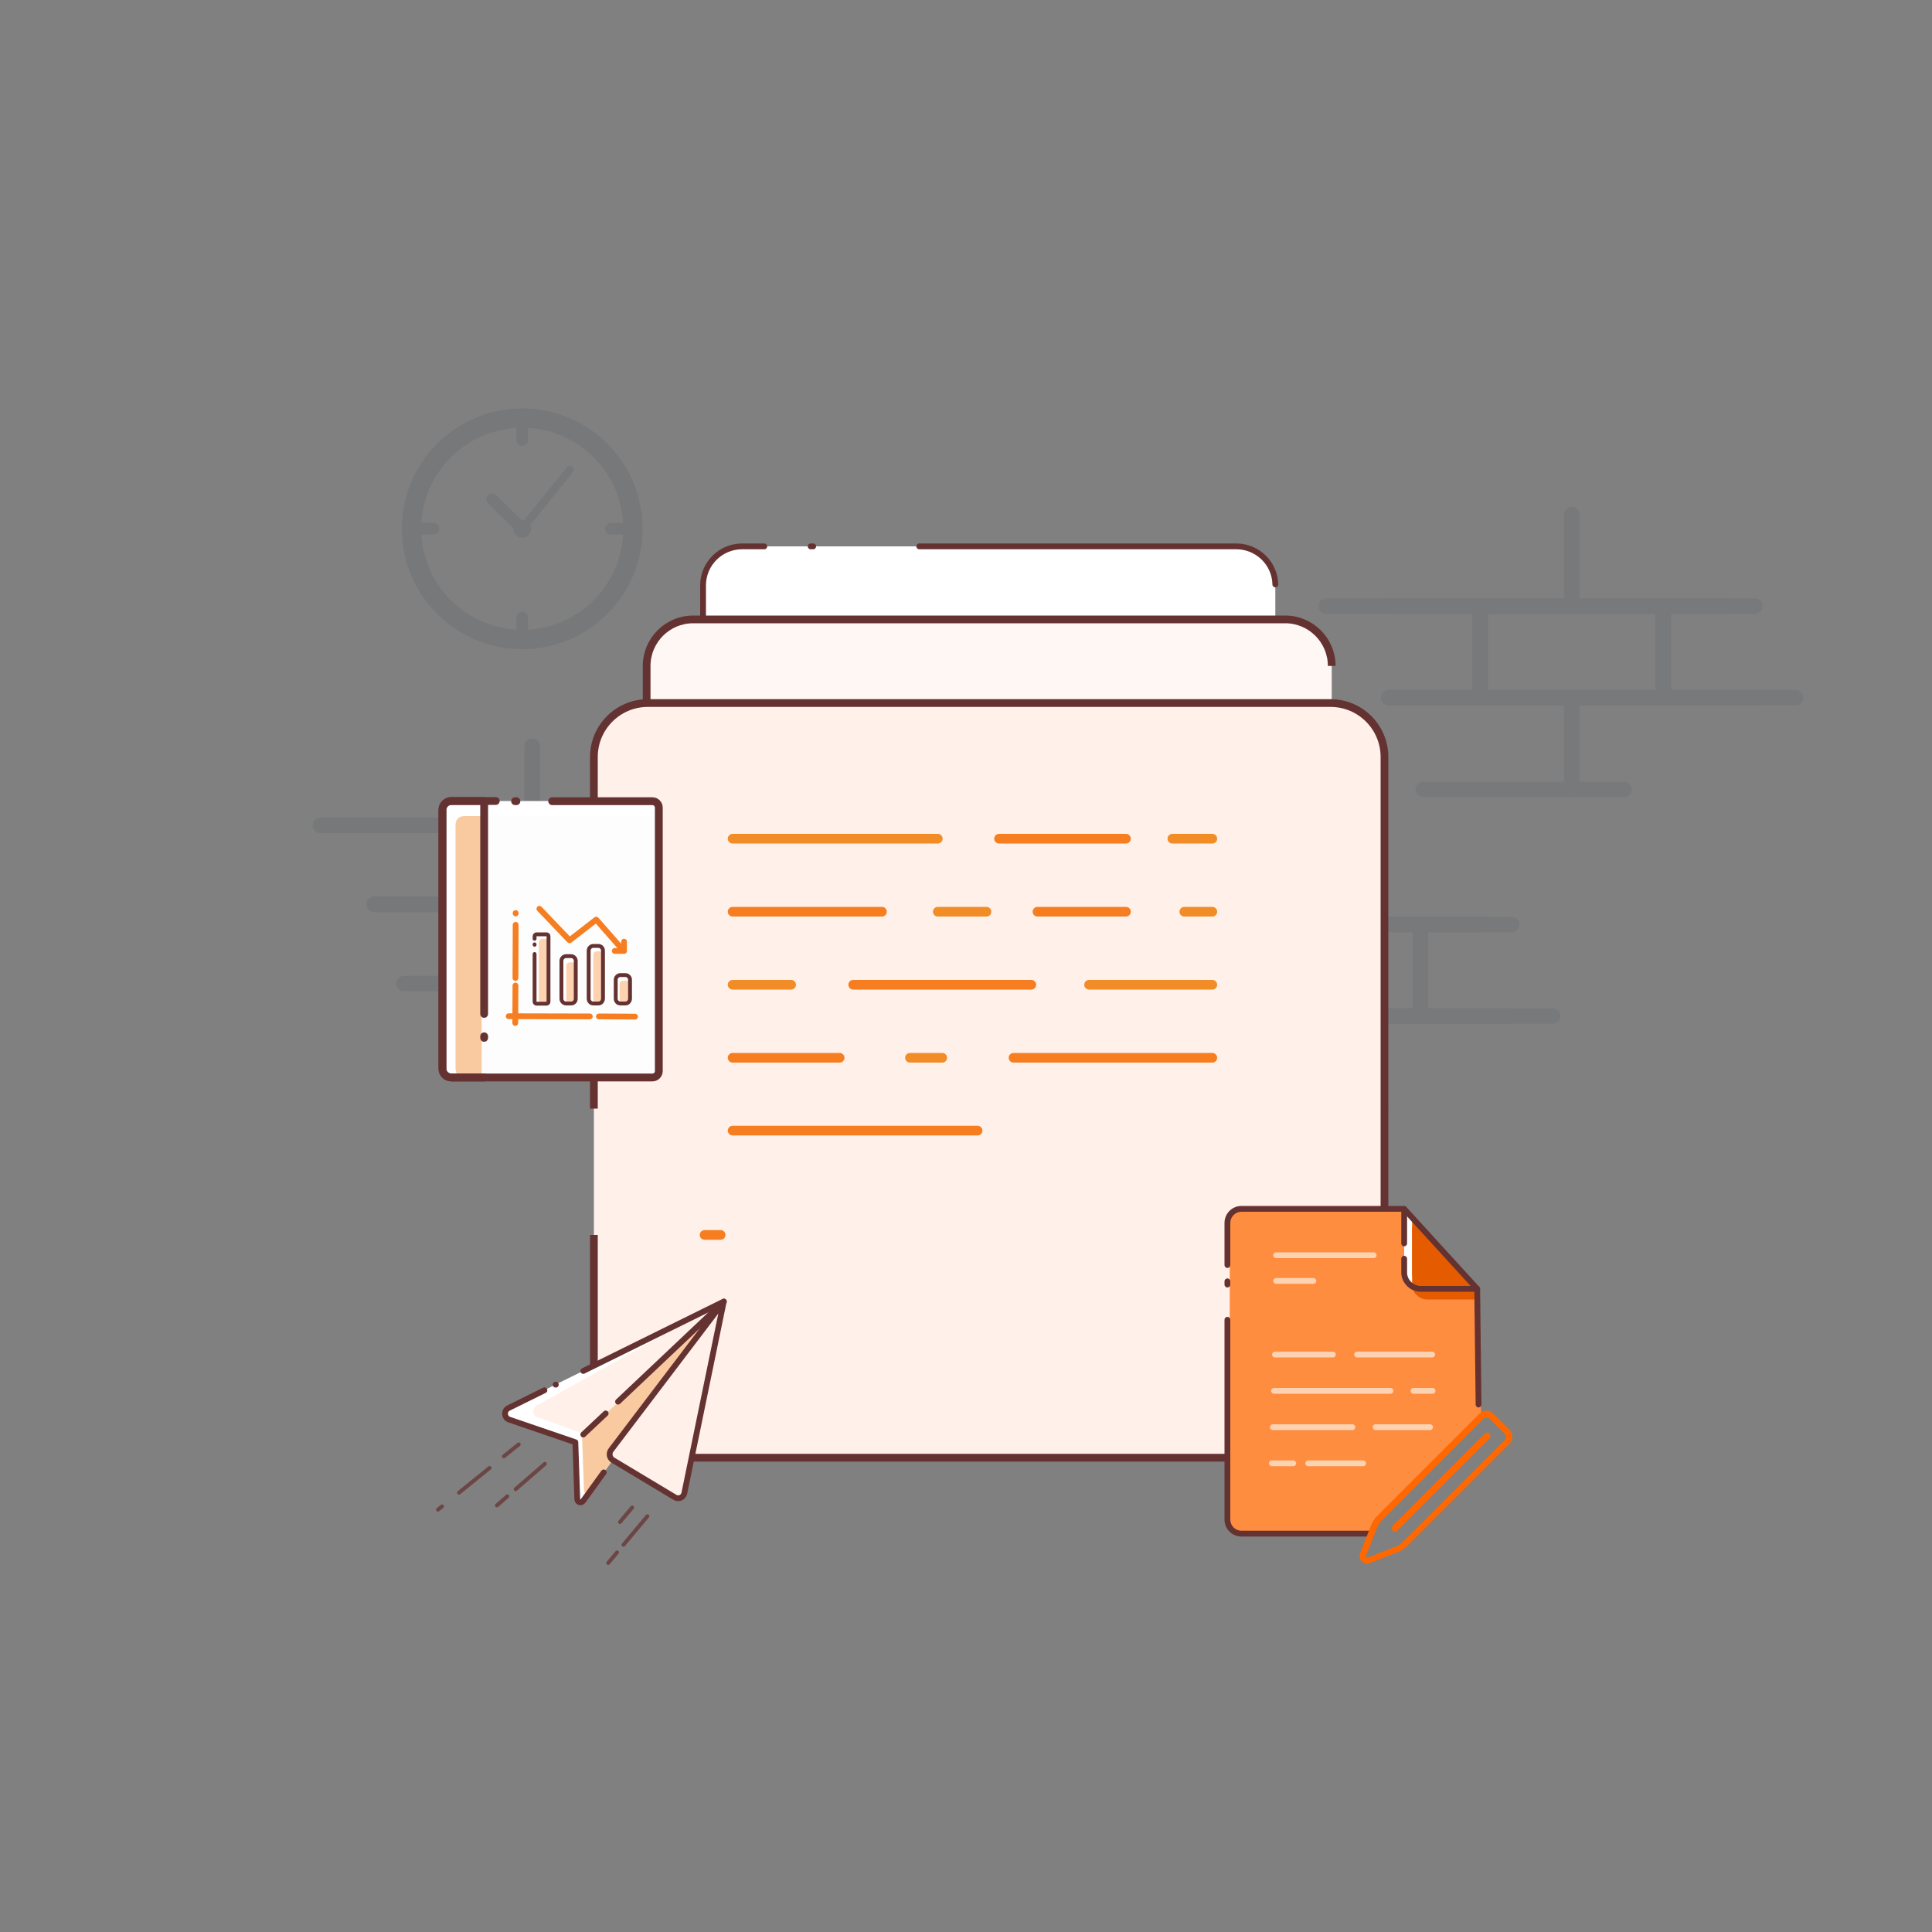 <?xml version="1.0" encoding="utf-8"?>
<!-- Generator: Adobe Illustrator 23.0.3, SVG Export Plug-In . SVG Version: 6.00 Build 0)  -->
<svg version="1.1" id="Layer_1" xmlns="http://www.w3.org/2000/svg" xmlns:xlink="http://www.w3.org/1999/xlink" x="0px" y="0px"
	 viewBox="0 0 1000 1000" style="enable-background:new 0 0 1000 1000;" xml:space="preserve">
<rect x="0" y="0" width="1000" height="1000" fill="#808080" stroke="none"/>
<style type="text/css">
	.st0{opacity:0.5;}
	.st1{opacity:0.17;}
	.st2{fill:none;stroke:#1B3242;stroke-width:8;stroke-linecap:round;stroke-linejoin:round;stroke-miterlimit:10;}
	.st3{opacity:0.1;}
	.st4{fill:none;stroke:#1B3242;stroke-width:10;stroke-linecap:round;stroke-linejoin:round;stroke-miterlimit:10;}
	.st5{fill:none;stroke:#1B3242;stroke-width:6;stroke-linecap:round;stroke-linejoin:round;stroke-miterlimit:10;}
	.st6{fill:#1B3242;}
	.st7{fill:none;stroke:#1B3242;stroke-width:4;stroke-linecap:round;stroke-linejoin:round;stroke-miterlimit:10;}
	.st8{fill:#FFFFFF;}
	.st9{fill:#FFFFFF;stroke:#653232;stroke-width:3;stroke-linecap:round;stroke-linejoin:round;stroke-miterlimit:10;}
	.st10{fill:#FFF7F3;stroke:#653232;stroke-width:4;stroke-miterlimit:10;}
	.st11{fill:#FFF0E9;stroke:#653232;stroke-width:4;stroke-miterlimit:10;}
	.st12{fill:none;stroke:#F67E21;stroke-width:5;stroke-linecap:round;stroke-linejoin:round;stroke-miterlimit:10;}
	.st13{fill:none;stroke:#F28C27;stroke-width:5;stroke-linecap:round;stroke-linejoin:round;stroke-miterlimit:10;}
	.st14{fill:#FF8D40;}
	.st15{fill:#FCD2B1;}
	.st16{fill:#E55C00;}
	.st17{fill:#653232;}
	.st18{fill:none;stroke:#91C2FF;stroke-width:3;stroke-linecap:round;stroke-linejoin:round;stroke-miterlimit:10;}
	.st19{fill:#FF6700;}
	.st20{fill:#FDFDFD;}
	.st21{fill:#F9CAA0;}
	.st22{fill:none;stroke:#653232;stroke-width:4.048;stroke-linecap:round;stroke-linejoin:round;stroke-miterlimit:10;}
	.st23{fill:none;stroke:#653232;stroke-width:2;stroke-linecap:round;stroke-linejoin:round;stroke-miterlimit:10;}
	.st24{fill:none;stroke:#F67E21;stroke-width:3;stroke-linecap:round;stroke-linejoin:round;stroke-miterlimit:10;}
	.st25{fill:#FFF0E9;}
	.st26{fill:none;stroke:#653232;stroke-width:3;stroke-linecap:round;stroke-linejoin:round;stroke-miterlimit:10;}
	.st27{fill:none;stroke:#6D4545;stroke-width:2;stroke-linecap:round;stroke-linejoin:round;stroke-miterlimit:10;}
</style>
<g class="st0">
	<g id="XMLID_19_" class="st1">
		<polyline id="XMLID_8_" class="st2" points="687.8,431.1 687.8,478.5 593.1,478.5 		"/>
		<polyline id="XMLID_7_" class="st2" points="782.5,478.5 687.8,478.5 687.8,431.1 		"/>
		<rect id="XMLID_22_" x="640.4" y="478.5" class="st2" width="94.7" height="47.4"/>
		<polyline id="XMLID_6_" class="st2" points="714.8,573.3 687.8,573.3 687.8,525.9 782.5,525.9 		"/>
		<polyline id="XMLID_5_" class="st2" points="593.1,525.9 687.8,525.9 687.8,573.3 610.9,573.3 		"/>
		<polyline id="XMLID_4_" class="st2" points="560.8,478.5 640.4,478.5 640.4,525.9 593.1,525.9 		"/>
		<polyline id="XMLID_21_" class="st2" points="803.6,525.9 735.2,525.9 735.2,478.5 768.1,478.5 		"/>
	</g>
	<g id="XMLID_1_" class="st1">
		<polyline id="XMLID_78_" class="st2" points="813.6,266.4 813.6,313.7 718.8,313.7 		"/>
		<polyline id="XMLID_59_" class="st2" points="908.3,313.7 813.6,313.7 813.6,266.4 		"/>
		<rect id="XMLID_51_" x="766.2" y="313.7" class="st2" width="94.7" height="47.4"/>
		<polyline id="XMLID_50_" class="st2" points="840.6,408.6 813.6,408.6 813.6,361.1 908.3,361.1 		"/>
		<polyline id="XMLID_25_" class="st2" points="718.8,361.1 813.6,361.1 813.6,408.6 736.7,408.6 		"/>
		<polyline id="XMLID_3_" class="st2" points="686.5,313.7 766.2,313.7 766.2,361.1 718.8,361.1 		"/>
		<polyline id="XMLID_2_" class="st2" points="929.4,361.1 861,361.1 861,313.7 893.8,313.7 		"/>
	</g>
</g>
<g id="XMLID_278_" class="st3">
	<polyline id="XMLID_285_" class="st2" points="275.5,386.3 275.5,427.2 193.7,427.2 	"/>
	<polyline id="XMLID_284_" class="st2" points="357.3,427.2 275.5,427.2 275.5,386.3 	"/>
	<rect id="XMLID_283_" x="234.6" y="427.2" class="st2" width="81.8" height="40.9"/>
	<polyline id="XMLID_282_" class="st2" points="298.8,509.1 275.5,509.1 275.5,468.1 357.3,468.1 	"/>
	<polyline id="XMLID_281_" class="st2" points="193.7,468.1 275.5,468.1 275.5,509.1 209.1,509.1 	"/>
	<polyline id="XMLID_280_" class="st2" points="165.8,427.2 234.6,427.2 234.6,468.1 193.7,468.1 	"/>
	<polyline id="XMLID_279_" class="st2" points="375.5,468.1 316.4,468.1 316.4,427.2 344.8,427.2 	"/>
</g>
<g id="XMLID_190_" class="st3">
	<circle id="XMLID_189_" class="st4" cx="270.3" cy="273.7" r="57.3"/>
	<line id="XMLID_188_" class="st5" x1="270.3" y1="222.2" x2="270.3" y2="227.8"/>
	<line id="XMLID_187_" class="st5" x1="270.3" y1="319.6" x2="270.3" y2="325.3"/>
	<line id="XMLID_186_" class="st5" x1="321.8" y1="273.7" x2="316.2" y2="273.7"/>
	<line id="XMLID_185_" class="st5" x1="224.4" y1="273.7" x2="218.8" y2="273.7"/>
	<circle id="XMLID_182_" class="st6" cx="270.3" cy="273.7" r="4.6"/>
	<line id="XMLID_183_" class="st7" x1="270.3" y1="273.7" x2="295" y2="243.1"/>
	<line id="XMLID_184_" class="st5" x1="254.7" y1="258.4" x2="270.3" y2="273.7"/>
</g>
<g id="File_Dock">
	<path class="st8" d="M660.1,302.5c-0.2-10.9-9.2-19.7-20.2-19.7H384.1c-11.1,0-20.2,9-20.2,20.2v262.5h296.2V344.8"/>
	<path class="st9" d="M395.6,282.8h-11.5c-11.1,0-20.2,9-20.2,20.2v262.5h296.2V344.8"/>
	<line class="st9" x1="420.9" y1="282.8" x2="419.6" y2="282.8"/>
	<path class="st9" d="M660.1,302.5c-0.2-10.9-9.2-19.7-20.2-19.7H475.8"/>
	<path class="st10" d="M689.3,344.7c0-13.3-10.8-24.1-24.1-24.1H358.8c-13.3,0-24.1,10.8-24.1,24.1v314.4h354.6v-282"/>
	<path class="st11" d="M307.4,639.2v115.3h409.2V391.8c0-15.4-12.5-27.9-27.9-27.9H335.3c-15.4,0-27.9,12.5-27.9,27.9v182"/>
	<line class="st12" x1="364.7" y1="639.2" x2="373" y2="639.2"/>
	<g>
		<g>
			<line class="st13" x1="606.8" y1="434.1" x2="627.5" y2="434.1"/>
			<line class="st12" x1="517.1" y1="434.1" x2="582.8" y2="434.1"/>
			<line class="st13" x1="379.2" y1="434.1" x2="485.4" y2="434.1"/>
			<line class="st13" x1="613" y1="471.9" x2="627.5" y2="471.9"/>
			<line class="st12" x1="537" y1="471.9" x2="582.8" y2="471.9"/>
			<line class="st13" x1="485.4" y1="471.9" x2="510.6" y2="471.9"/>
			<line class="st12" x1="379.2" y1="471.9" x2="456.5" y2="471.9"/>
			<line class="st13" x1="563.7" y1="509.7" x2="627.5" y2="509.7"/>
			<line class="st12" x1="441.6" y1="509.7" x2="533.8" y2="509.7"/>
			<line class="st13" x1="379.2" y1="509.7" x2="409.5" y2="509.7"/>
			<line class="st12" x1="524.6" y1="547.5" x2="627.5" y2="547.5"/>
			<line class="st13" x1="471" y1="547.5" x2="487.7" y2="547.5"/>
			<line class="st12" x1="379.2" y1="547.5" x2="434.6" y2="547.5"/>
			<line class="st12" x1="379.2" y1="585.2" x2="506" y2="585.2"/>
		</g>
	</g>
</g>
<g id="Edit_File_1_">
	<g>
		<path class="st14" d="M765.4,733.5l-57.5,60l-64.1,0.3c-4,0-7.3-3.3-7.3-7.3V633c0-4,3.3-7.3,7.3-7.3H728l37.8,41.4l0.8,65.2"/>
	</g>
	<g>
		<path class="st15" d="M705.6,758.9h-28.5c-0.8,0-1.5-0.7-1.5-1.5s0.7-1.5,1.5-1.5h28.5c0.8,0,1.5,0.7,1.5,1.5
			S706.4,758.9,705.6,758.9z"/>
	</g>
	<g>
		<path class="st15" d="M669.4,758.9h-11.1c-0.8,0-1.5-0.7-1.5-1.5s0.7-1.5,1.5-1.5h11.1c0.8,0,1.5,0.7,1.5,1.5
			S670.2,758.9,669.4,758.9z"/>
	</g>
	<g>
		<path class="st15" d="M740.2,740.2h-28.2c-0.8,0-1.5-0.7-1.5-1.5s0.7-1.5,1.5-1.5h28.2c0.8,0,1.5,0.7,1.5,1.5
			S741,740.2,740.2,740.2z"/>
	</g>
	<g>
		<path class="st15" d="M700,740.2h-41.2c-0.8,0-1.5-0.7-1.5-1.5s0.7-1.5,1.5-1.5H700c0.8,0,1.5,0.7,1.5,1.5S700.9,740.2,700,740.2z
			"/>
	</g>
	<g>
		<path class="st15" d="M741.5,721.4h-9.9c-0.8,0-1.5-0.7-1.5-1.5s0.7-1.5,1.5-1.5h9.9c0.8,0,1.5,0.7,1.5,1.5
			S742.3,721.4,741.5,721.4z"/>
	</g>
	<g>
		<path class="st15" d="M719.7,721.4h-60.3c-0.8,0-1.5-0.7-1.5-1.5s0.7-1.5,1.5-1.5h60.3c0.8,0,1.5,0.7,1.5,1.5
			S720.5,721.4,719.7,721.4z"/>
	</g>
	<g>
		<path class="st15" d="M741.3,702.6h-38.9c-0.8,0-1.5-0.7-1.5-1.5s0.7-1.5,1.5-1.5h38.9c0.8,0,1.5,0.7,1.5,1.5
			S742.1,702.6,741.3,702.6z"/>
	</g>
	<g>
		<path class="st15" d="M689.9,702.6h-30c-0.8,0-1.5-0.7-1.5-1.5s0.7-1.5,1.5-1.5h30c0.8,0,1.5,0.7,1.5,1.5S690.8,702.6,689.9,702.6
			z"/>
	</g>
	<g>
		<path class="st15" d="M711,651.2h-50.5c-0.8,0-1.5-0.7-1.5-1.5s0.7-1.5,1.5-1.5H711c0.8,0,1.5,0.7,1.5,1.5S711.9,651.2,711,651.2z
			"/>
	</g>
	<g>
		<path class="st15" d="M679.8,664.5h-19.3c-0.8,0-1.5-0.7-1.5-1.5s0.7-1.5,1.5-1.5h19.3c0.8,0,1.5,0.7,1.5,1.5
			S680.6,664.5,679.8,664.5z"/>
	</g>
	<g>
		<path class="st8" d="M726.8,625.8v32.9c0,4.5,4,8.4,8.5,8.4h29.3"/>
	</g>
	<g>
		<path class="st16" d="M730.9,629.1V659c0,4.1,3.7,7.6,7.8,7.6h26.6"/>
	</g>
	<g>
		<path class="st16" d="M730.9,635.1V665c0,4.1,3.7,7.6,7.8,7.6h26.6v-6.1"/>
	</g>
	<g>
		<path class="st17" d="M764.6,668.6h-29.3c-5.4,0-10-4.6-10-9.9v-7.2c0-0.8,0.7-1.5,1.5-1.5s1.5,0.7,1.5,1.5v7.2
			c0,3.7,3.3,6.9,7,6.9h29.3c0.8,0,1.5,0.7,1.5,1.5S765.4,668.6,764.6,668.6z"/>
	</g>
	<g>
		<path class="st17" d="M726.8,645.1c-0.8,0-1.5-0.7-1.5-1.5v-17.8c0-0.8,0.7-1.5,1.5-1.5s1.5,0.7,1.5,1.5v17.8
			C728.3,644.4,727.6,645.1,726.8,645.1z"/>
	</g>
	<g>
		<g>
			<path class="st17" d="M635.3,666.4c-0.8,0-1.5-0.7-1.5-1.5v-1.7c0-0.8,0.7-1.5,1.5-1.5s1.5,0.7,1.5,1.5v1.7
				C636.8,665.8,636.1,666.4,635.3,666.4z"/>
		</g>
	</g>
	<g>
		<g>
			<path class="st17" d="M708.7,795.3h-66.1c-4.9,0-8.8-3.9-8.8-8.8V683.1c0-0.8,0.7-1.5,1.5-1.5s1.5,0.7,1.5,1.5v103.4
				c0,3.2,2.6,5.8,5.8,5.8h66.1c0.8,0,1.5,0.7,1.5,1.5S709.5,795.3,708.7,795.3z"/>
		</g>
	</g>
	<g>
		<path class="st17" d="M765.3,728.5c-0.8,0-1.5-0.7-1.5-1.5l-0.7-59.3l-37-40.5h-83.5c-3.2,0-5.8,2.6-5.8,5.8v21.8
			c0,0.8-0.7,1.5-1.5,1.5s-1.5-0.7-1.5-1.5V633c0-4.9,3.9-8.8,8.8-8.8h84.2c0.4,0,0.8,0.2,1.1,0.5l37.8,41.4c0.2,0.3,0.4,0.6,0.4,1
			l0.7,59.9C766.8,727.8,766.1,728.4,765.3,728.5C765.3,728.5,765.3,728.5,765.3,728.5z"/>
	</g>
	<g>
		<path class="st18" d="M676.2,733.5"/>
	</g>
	<g>
		<path class="st19" d="M707.7,809.4c-1,0-2-0.4-2.8-1.2c-1.2-1.2-1.5-2.8-0.9-4.3l5.7-14.5c0.7-1.8,1.7-3.3,3.1-4.7l53-53
			c1-1,2.2-1.5,3.6-1.5c1.4,0,2.6,0.5,3.6,1.5l8.3,8.3c1,1,1.5,2.2,1.5,3.6c0,1.4-0.5,2.6-1.5,3.6l-53,53c-1.3,1.3-2.9,2.4-4.7,3.1
			c0,0,0,0,0,0l-14.5,5.7C708.7,809.3,708.2,809.4,707.7,809.4z M769.4,733.6c-0.5,0-0.9,0.2-1.3,0.5l-53,53c-1,1-1.8,2.2-2.3,3.5
			l-5.7,14.5c-0.1,0.4,0,0.6,0.2,0.8c0.1,0.1,0.4,0.3,0.8,0.2l14.5-5.7c1.3-0.5,2.5-1.3,3.5-2.3l53-53c0.3-0.3,0.5-0.8,0.5-1.3
			c0-0.5-0.2-0.9-0.5-1.3l-8.3-8.3C770.3,733.8,769.9,733.6,769.4,733.6z M723,801.9L723,801.9L723,801.9z"/>
	</g>
	<g>
		<path class="st19" d="M722,792.7c-0.4,0-0.9-0.2-1.2-0.5c-0.6-0.6-0.6-1.7,0-2.4l47.8-47.8c0.6-0.6,1.7-0.6,2.4,0s0.6,1.7,0,2.4
			l-47.8,47.8C722.9,792.6,722.4,792.7,722,792.7z"/>
	</g>
</g>
<g id="Contacts">
	<path class="st8" d="M341,418v136.4c0,1.8-1.5,3.3-3.3,3.3H233.6c-2.5,0-4.6-2-4.6-4.6V419.2c0-2.5,2-4.6,4.6-4.6h104.1
		C339.5,414.7,341,416.2,341,418z"/>
	<path class="st20" d="M341,425.5v129.1c0,1.7-1.4,3.1-3.1,3.1h-97.8c-2.4,0-4.3-1.9-4.3-4.3V426.7c0-2.4,1.9-4.3,4.3-4.3h97.8
		C339.6,422.3,341,423.7,341,425.5z"/>
	<path class="st21" d="M249.3,422.3v135.4h-9.2c-2.4,0-4.3-1.9-4.3-4.3V426.7c0-2.4,1.9-4.3,4.3-4.3H249.3z"/>
	<path class="st22" d="M285.8,414.7h51.9c1.8,0,3.3,1.5,3.3,3.3v136.4c0,1.8-1.5,3.3-3.3,3.3H233.6c-2.5,0-4.6-2-4.6-4.6V419.2
		c0-2.5,2-4.6,4.6-4.6h23"/>
	<line class="st22" x1="266.6" y1="414.7" x2="267.3" y2="414.7"/>
	<line class="st22" x1="250.6" y1="536.4" x2="250.6" y2="537.2"/>
	<path class="st22" d="M250.6,557.7L250.6,557.7l-17,0c-2.5,0-4.6-2-4.6-4.6V419.2c0-2.5,2-4.6,4.6-4.6h17v110.2"/>
</g>
<g id="Charts">
	<g>
		<path class="st8" d="M281.6,519.4H279c-1.3,0-2.4-1.1-2.4-2.4v-31.2c0-1.3,1.1-2.4,2.4-2.4h2.6c1.3,0,2.4,1.1,2.4,2.4v31.2
			C284,518.4,282.9,519.4,281.6,519.4z"/>
		<path class="st8" d="M295.6,519.4H293c-1.3,0-2.4-1.1-2.4-2.4v-19.7c0-1.3,1.1-2.4,2.4-2.4h2.6c1.3,0,2.4,1.1,2.4,2.4v19.7
			C298,518.4,296.9,519.4,295.6,519.4z"/>
		<path class="st8" d="M309.7,519.4h-2.6c-1.3,0-2.4-1.1-2.4-2.4v-25c0-1.3,1.1-2.4,2.4-2.4h2.6c1.3,0,2.4,1.1,2.4,2.4v25
			C312,518.4,311,519.4,309.7,519.4z"/>
		<path class="st8" d="M323.7,519.4h-2.6c-1.3,0-2.4-1.1-2.4-2.4v-9.9c0-1.3,1.1-2.4,2.4-2.4h2.6c1.3,0,2.4,1.1,2.4,2.4v9.9
			C326,518.4,325,519.4,323.7,519.4z"/>
		<path class="st15" d="M282.1,519.4h-1.3c-1,0-1.9-0.8-1.9-1.9v-29.7c0-1,0.8-1.9,1.9-1.9h1.3c1,0,1.9,0.8,1.9,1.9v29.7
			C284,518.6,283.1,519.4,282.1,519.4z"/>
		<path class="st15" d="M296.2,519.4h-1.3c-1,0-1.8-0.8-1.8-1.8v-17.7c0-1,0.8-1.8,1.8-1.8h1.3c1,0,1.8,0.8,1.8,1.8v17.7
			C298,518.6,297.2,519.4,296.2,519.4z"/>
		<path class="st15" d="M310.2,519.4h-1.3c-1,0-1.8-0.8-1.8-1.8v-23.4c0-1,0.8-1.8,1.8-1.8h1.3c1,0,1.8,0.8,1.8,1.8v23.4
			C312,518.6,311.2,519.4,310.2,519.4z"/>
		<path class="st15" d="M324.3,519.4h-1.8c-1,0-1.8-0.8-1.8-1.8v-8.2c0-1,0.8-1.8,1.8-1.8h1.8c1,0,1.8,0.8,1.8,1.8v8.2
			C326,518.7,325.2,519.4,324.3,519.4z"/>
		<path class="st23" d="M276.7,485.9v-1.3c0-0.6,0.5-1,1-1h5.2c0.6,0,1,0.5,1,1v33.9c0,0.6-0.5,1-1,1h-5.2c-0.6,0-1-0.5-1-1v-24.7"
			/>
		<line class="st23" x1="276.7" y1="489" x2="276.7" y2="488.8"/>
		<path class="st23" d="M295.6,519.4H293c-1.3,0-2.4-1.1-2.4-2.4v-19.7c0-1.3,1.1-2.4,2.4-2.4h2.6c1.3,0,2.4,1.1,2.4,2.4v19.7
			C298,518.4,296.9,519.4,295.6,519.4z"/>
		<path class="st23" d="M309.7,519.4h-2.6c-1.3,0-2.4-1.1-2.4-2.4v-25c0-1.3,1.1-2.4,2.4-2.4h2.6c1.3,0,2.4,1.1,2.4,2.4v25
			C312,518.4,311,519.4,309.7,519.4z"/>
		<path class="st23" d="M323.7,519.4h-2.6c-1.3,0-2.4-1.1-2.4-2.4v-9.9c0-1.3,1.1-2.4,2.4-2.4h2.6c1.3,0,2.4,1.1,2.4,2.4v9.9
			C326,518.4,325,519.4,323.7,519.4z"/>
	</g>
	<polyline class="st24" points="279.2,470.4 294.8,486.7 308.6,476 322.4,491.7 	"/>
	<polyline class="st24" points="323,487.4 323,492.2 318.2,492.2 	"/>
	<g>
		<line class="st24" x1="305.3" y1="526.1" x2="263.3" y2="526"/>
		<line class="st24" x1="328.7" y1="526.2" x2="310" y2="526.1"/>
	</g>
	<g>
		<line class="st24" x1="266.8" y1="510.1" x2="266.7" y2="529.5"/>
		<line class="st24" x1="266.9" y1="478.7" x2="266.8" y2="506.2"/>
		<line class="st24" x1="266.9" y1="472.6" x2="266.9" y2="472.8"/>
	</g>
</g>
<g id="Email">
	<path class="st8" d="M263.2,728.7c-2.6,1.3-2.4,5.1,0.4,6l34.2,11.7l1,29.5c0.1,1.6,2.1,2.2,3,0.9l15.3-21.3l0,0
		c0.1,0.1,0.2,0.1,0.2,0.2l32,19.2c1.9,1.2,4.4,0.1,4.9-2.1l20.4-99.2L263.2,728.7z"/>
	<path class="st25" d="M374.6,673.7l-0.1,0.3l-0.3,1.5l-20,97.4c-0.5,2.2-3,3.3-4.9,2.1l-32-19.2c0,0-0.1,0-0.1-0.1
		c-0.1,0-0.1-0.1-0.1-0.1l0,0l-11.9,16.7c-0.9,1.3-3,0.7-3-0.9l-1-28.1l-0.1-1.5l-22.9-8.3c-2.8-0.9-3-4.7-0.4-6L374.6,673.7z"/>
	<path class="st21" d="M374.6,674.1l-0.3,1.5l-59,76l2,4.2c-0.1,0-0.1-0.1-0.1-0.1l0,0l-11.9,16.7c-0.9,1.3-3,0.7-3-0.9l-1-28.1
		L374.6,674.1z"/>
	<g>
		<path class="st26" d="M301.9,709.6l72.7-35.9l-20.4,99.2c-0.5,2.2-2.9,3.3-4.9,2.1l-32-19.2c-1.9-1.1-2.3-3.6-1-5.3l58.3-76.8"/>
		<line class="st26" x1="287.6" y1="716.7" x2="287.7" y2="716.7"/>
		<path class="st26" d="M312.5,762.1l-10.7,14.8c-0.9,1.3-3,0.7-3-0.9l-1-29.5l-34.2-11.7c-2.7-0.9-3-4.7-0.4-6l18.6-9.2"/>
		<line class="st26" x1="319.9" y1="725.5" x2="374.7" y2="673.7"/>
		<line class="st26" x1="301.9" y1="742.5" x2="313.5" y2="731.6"/>
		<line class="st27" x1="228.8" y1="779.7" x2="226.7" y2="781.4"/>
		<line class="st27" x1="253.4" y1="759.8" x2="237.6" y2="772.6"/>
		<line class="st27" x1="268.5" y1="747.6" x2="260.8" y2="753.8"/>
		<line class="st27" x1="262.6" y1="774.5" x2="257.2" y2="779.2"/>
		<line class="st27" x1="282" y1="757.7" x2="266.9" y2="770.8"/>
		<line class="st27" x1="319.4" y1="803.5" x2="314.8" y2="809"/>
		<line class="st27" x1="335.1" y1="784.8" x2="322.7" y2="799.6"/>
		<line class="st27" x1="327.2" y1="780.3" x2="320.9" y2="787.8"/>
	</g>
</g>
</svg>
